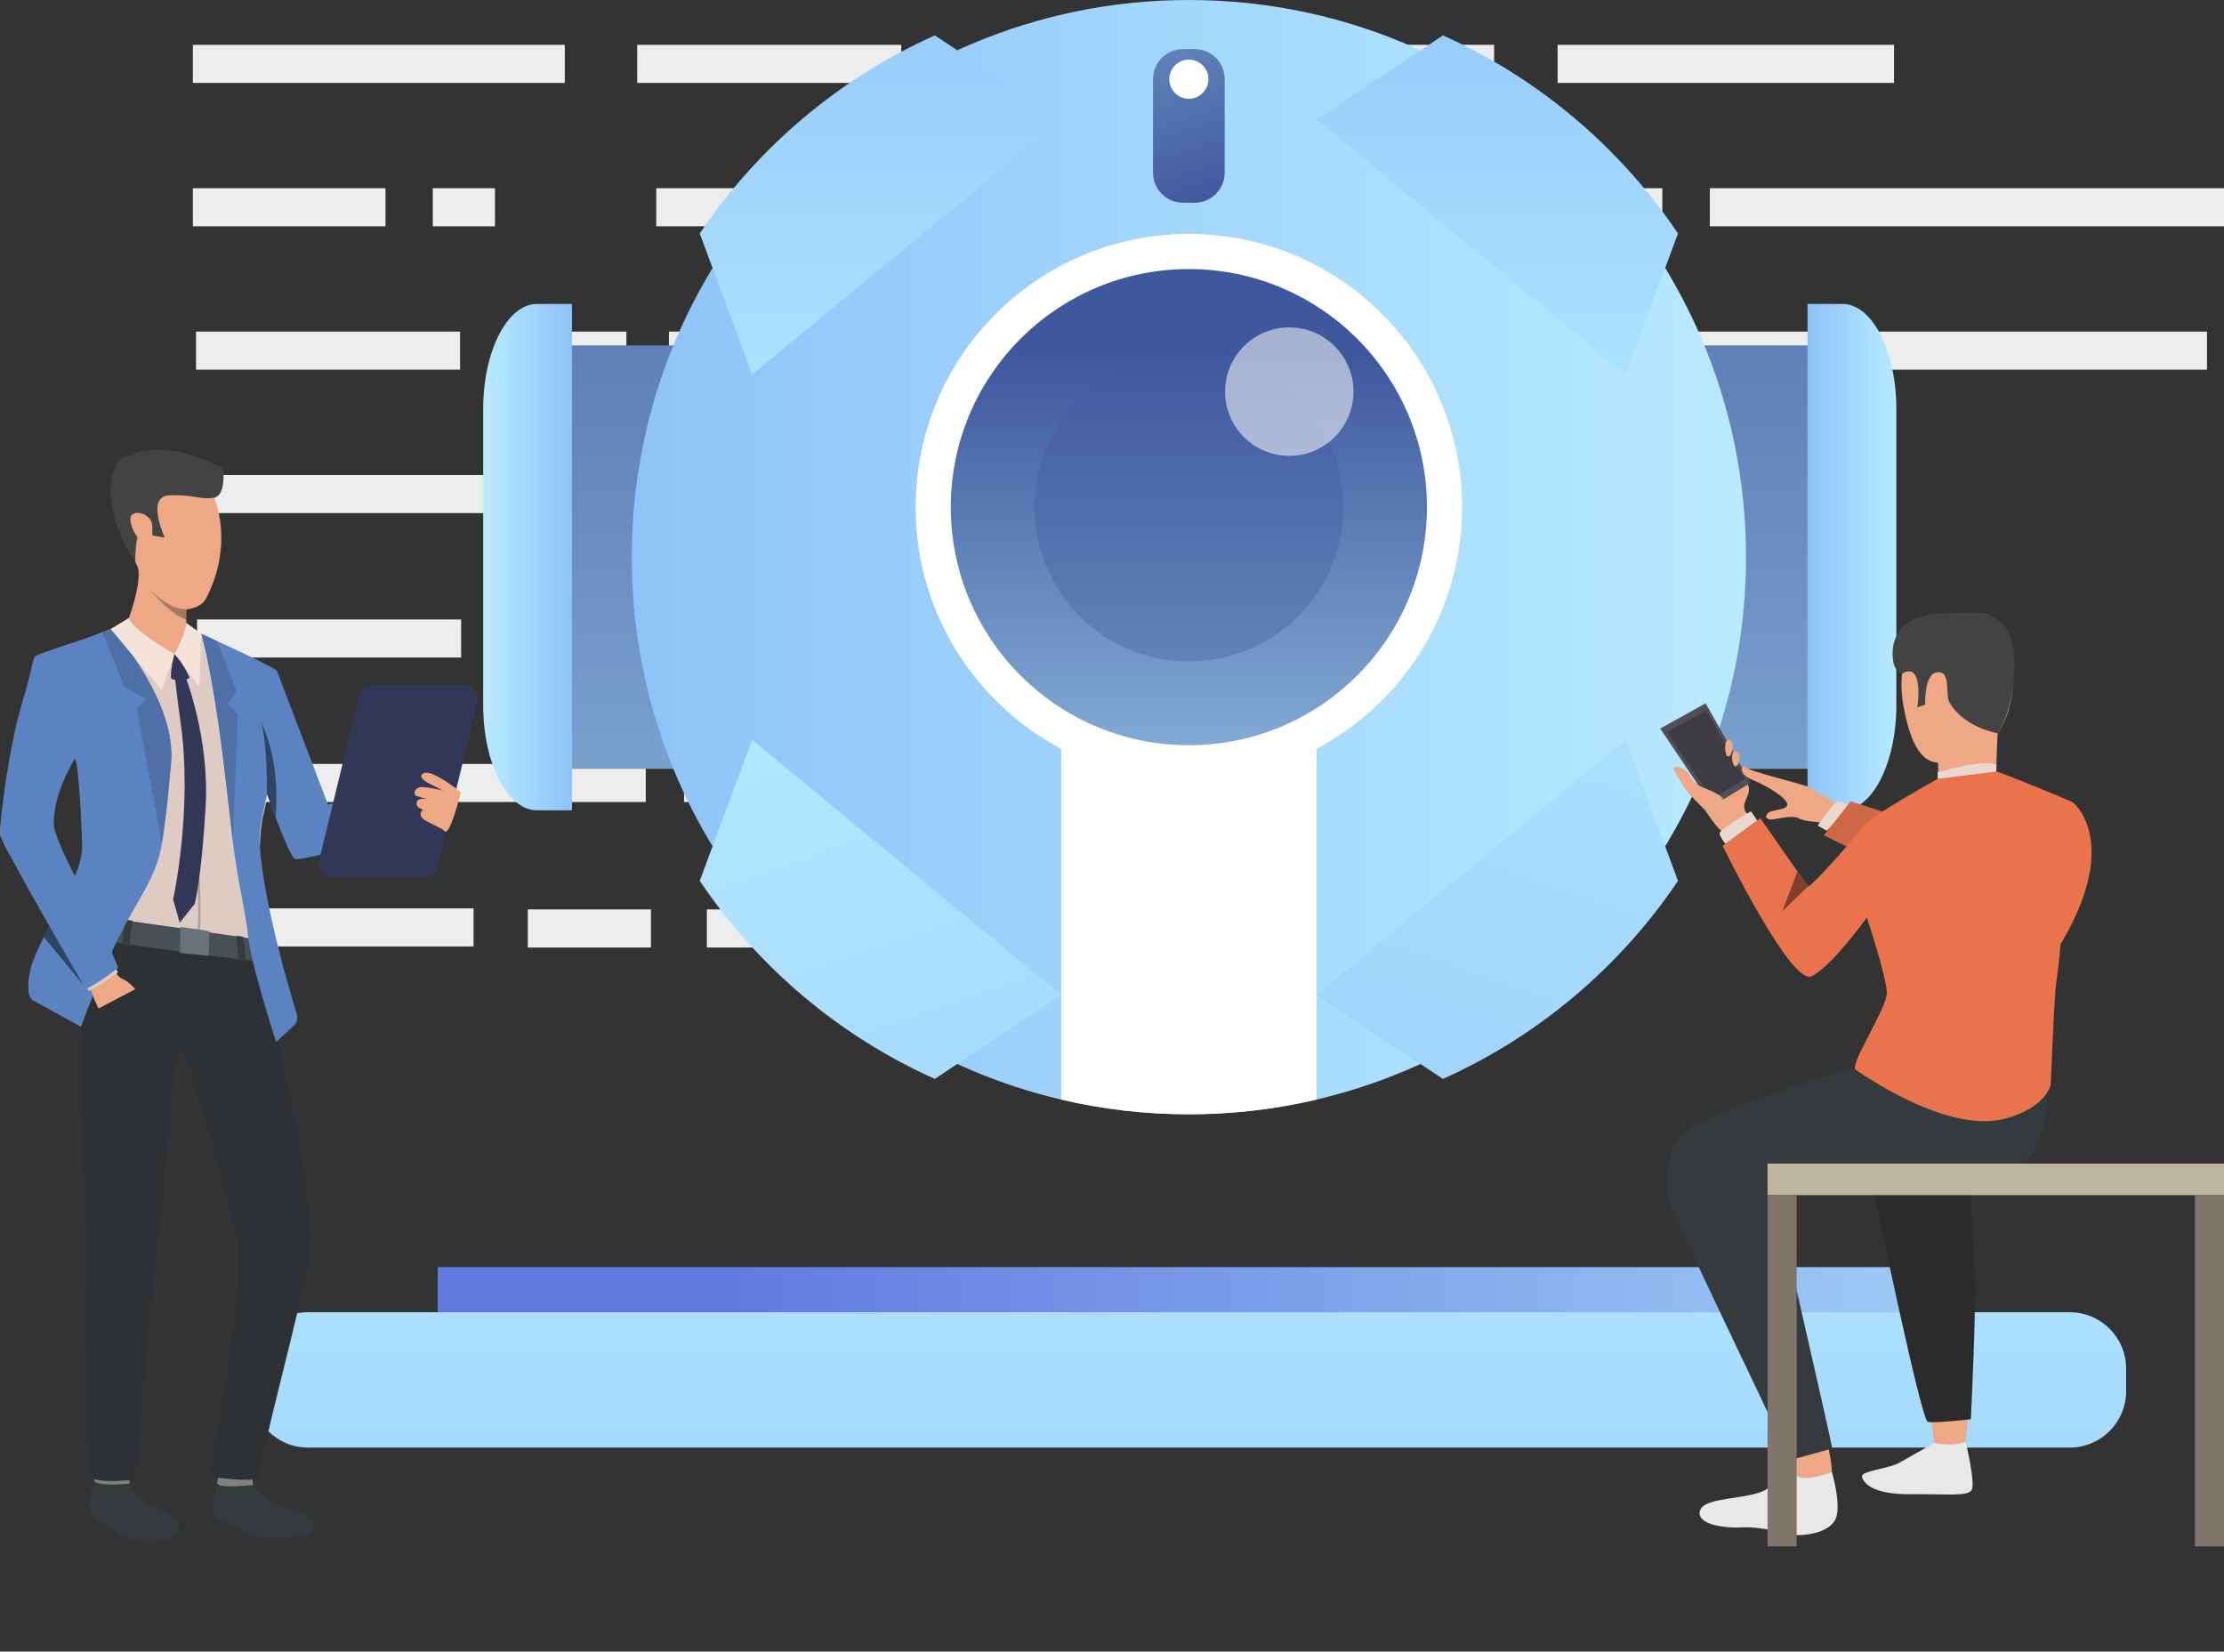<?xml version="1.0" encoding="utf-8"?>
<!-- Generator: Adobe Illustrator 16.0.0, SVG Export Plug-In . SVG Version: 6.00 Build 0)  -->
<!DOCTYPE svg PUBLIC "-//W3C//DTD SVG 1.1//EN" "http://www.w3.org/Graphics/SVG/1.1/DTD/svg11.dtd">
<svg version="1.1" id="Слой_1" xmlns="http://www.w3.org/2000/svg" xmlns:xlink="http://www.w3.org/1999/xlink" x="0px" y="0px"
	 width="1868.876px" height="1387.872px" viewBox="0 0 1868.876 1387.872" enable-background="new 0 0 1868.876 1387.872"
	 xml:space="preserve">
<rect x="0" y="0" width="1868.876" height="1387.872" fill="#333333" stroke="none"/>
<g>
	<g>
		<g>
			<g>
				<rect x="162.059" y="37.667" fill="#EDEDED" width="312.577" height="32.005"/>
			</g>
			<g>
				<rect x="562.115" y="278.662" fill="#EDEDED" width="225.679" height="32.005"/>
			</g>
			<g>
				<rect x="822.951" y="278.662" fill="#EDEDED" width="149.763" height="32.005"/>
			</g>
			<g>
				<rect x="1002.301" y="278.662" fill="#EDEDED" width="361.587" height="32.005"/>
			</g>
			<g>
				<rect x="165.606" y="763.319" fill="#EDEDED" width="232.346" height="32.005"/>
			</g>
			<g>
				<rect x="535.444" y="37.667" fill="#EDEDED" width="221.897" height="32.005"/>
			</g>
			<g>
				<rect x="535.444" y="399.16" fill="#EDEDED" width="221.897" height="32.005"/>
			</g>
			<g>
				<rect x="424.496" y="519.657" fill="#EDEDED" width="94.81" height="32.005"/>
			</g>
			<g>
				<rect x="329.686" y="641.933" fill="#EDEDED" width="212.957" height="32.004"/>
			</g>
			<g>
				<rect x="574.836" y="641.933" fill="#EDEDED" width="293.987" height="32.004"/>
			</g>
			<g>
				<rect x="165.606" y="520.546" fill="#EDEDED" width="221.897" height="32.005"/>
			</g>
			<g>
				<rect x="165.606" y="641.933" fill="#EDEDED" width="131.663" height="32.004"/>
			</g>
			<g>
				<rect x="564.005" y="520.546" fill="#EDEDED" width="124.217" height="32.005"/>
			</g>
			<g>
				<rect x="164.717" y="278.662" fill="#EDEDED" width="221.897" height="32.005"/>
			</g>
			<g>
				<rect x="164.717" y="399.16" fill="#EDEDED" width="316.319" height="32.005"/>
			</g>
			<g>
				<rect x="817.083" y="37.667" fill="#EDEDED" width="282.706" height="32.005"/>
			</g>
			<g>
				<rect x="1571.874" y="278.662" fill="#EDEDED" width="282.706" height="32.005"/>
			</g>
			<g>
				<rect x="1203.804" y="399.16" fill="#EDEDED" width="282.706" height="32.005"/>
			</g>
			<g>
				<rect x="1308.885" y="37.667" fill="#EDEDED" width="282.706" height="32.005"/>
			</g>
			<g>
				<rect x="986.298" y="399.16" fill="#EDEDED" width="165.766" height="32.005"/>
			</g>
			<g>
				<rect x="1152.064" y="37.667" fill="#EDEDED" width="103.48" height="32.005"/>
			</g>
			<g>
				<rect x="817.083" y="399.16" fill="#EDEDED" width="103.481" height="32.005"/>
			</g>
			<g>
				<rect x="162.059" y="158.165" fill="#EDEDED" width="161.889" height="32.004"/>
			</g>
			<g>
				<rect x="594.01" y="764.208" fill="#EDEDED" width="127.821" height="32.004"/>
			</g>
			<g>
				<rect x="363.687" y="158.165" fill="#EDEDED" width="52.274" height="32.004"/>
			</g>
			<g>
				<rect x="1436.817" y="158.165" fill="#EDEDED" width="432.06" height="32.004"/>
			</g>
			<g>
				<rect x="1255.544" y="158.165" fill="#EDEDED" width="141.353" height="32.004"/>
			</g>
			<g>
				<rect x="1396.897" y="278.662" fill="#EDEDED" width="141.354" height="32.005"/>
			</g>
			<g>
				<rect x="917.364" y="158.165" fill="#EDEDED" width="300.761" height="32.004"/>
			</g>
			<g>
				<rect x="771.21" y="158.165" fill="#EDEDED" width="103.481" height="32.004"/>
			</g>
			<g>
				<rect x="422.895" y="278.662" fill="#EDEDED" width="103.481" height="32.005"/>
			</g>
			<g>
				<rect x="443.521" y="764.208" fill="#EDEDED" width="103.48" height="32.004"/>
			</g>
			<g>
				<rect x="551.446" y="158.165" fill="#EDEDED" width="180.292" height="32.004"/>
			</g>
		</g>
		<linearGradient id="SVGID_1_" gradientUnits="userSpaceOnUse" x1="1369.623" y1="-125.823" x2="1369.622" y2="1445.31">
			<stop  offset="0" style="stop-color:#3E589E"/>
			<stop  offset="1" style="stop-color:#B8EBFF"/>
		</linearGradient>
		<rect x="1175.927" y="290.279" fill="url(#SVGID_1_)" width="387.391" height="355.782"/>
		<linearGradient id="SVGID_2_" gradientUnits="userSpaceOnUse" x1="1518.897" y1="468.17" x2="1593.527" y2="468.17">
			<stop  offset="0" style="stop-color:#8EC3F9"/>
			<stop  offset="1" style="stop-color:#B8EBFF"/>
		</linearGradient>
		<path fill="url(#SVGID_2_)" d="M1593.527,343.787v248.766c0,48.845-20.262,88.369-45.248,88.369h-29.382V255.417h29.382
			C1573.265,255.417,1593.527,294.989,1593.527,343.787z"/>
		<linearGradient id="SVGID_3_" gradientUnits="userSpaceOnUse" x1="629.939" y1="-125.823" x2="629.939" y2="1445.31">
			<stop  offset="0" style="stop-color:#3E589E"/>
			<stop  offset="1" style="stop-color:#B8EBFF"/>
		</linearGradient>
		<rect x="436.244" y="290.279" fill="url(#SVGID_3_)" width="387.39" height="355.782"/>
		
			<linearGradient id="SVGID_4_" gradientUnits="userSpaceOnUse" x1="-2883.026" y1="3748.334" x2="-2808.396" y2="3748.334" gradientTransform="matrix(-1 0 0 -1 -2402.36 4216.505)">
			<stop  offset="0" style="stop-color:#8EC3F9"/>
			<stop  offset="1" style="stop-color:#B8EBFF"/>
		</linearGradient>
		<path fill="url(#SVGID_4_)" d="M406.035,592.553V343.787c0-48.845,20.262-88.37,45.248-88.37h29.382v425.505h-29.382
			C426.297,680.922,406.035,641.351,406.035,592.553z"/>
		<linearGradient id="SVGID_5_" gradientUnits="userSpaceOnUse" x1="530.868" y1="468.182" x2="1467.197" y2="468.182">
			<stop  offset="0" style="stop-color:#8EC3F9"/>
			<stop  offset="1" style="stop-color:#B8EBFF"/>
		</linearGradient>
		<path fill="url(#SVGID_5_)" d="M1467.197,468.183c0,221.632-153.999,407.312-360.868,455.81
			c-34.45,8.099-70.369,12.371-107.313,12.371c-36.91,0-72.83-4.272-107.28-12.371c-206.869-48.498-360.868-234.178-360.868-455.81
			C530.868,209.604,740.471,0,999.015,0c68.113,0,132.844,14.525,191.217,40.705c80.417,36.022,148.838,94.087,197.539,166.473
			C1437.942,281.75,1467.197,371.566,1467.197,468.183z"/>
		<path fill="#FFFFFF" d="M1106.32,510.202V924c-34.451,8.082-70.377,12.356-107.289,12.356c-36.913,0-72.838-4.274-107.29-12.356
			V510.202H1106.32z"/>
		<circle fill="#FFFFFF" cx="999.031" cy="426.167" r="229.584"/>
		<linearGradient id="SVGID_6_" gradientUnits="userSpaceOnUse" x1="999.032" y1="297.108" x2="999.032" y2="887.003">
			<stop  offset="0" style="stop-color:#3E589E"/>
			<stop  offset="1" style="stop-color:#B8EBFF"/>
		</linearGradient>
		<circle fill="url(#SVGID_6_)" cx="999.032" cy="426.167" r="200.068"/>
		<linearGradient id="SVGID_7_" gradientUnits="userSpaceOnUse" x1="999.032" y1="290" x2="999.032" y2="1235.861">
			<stop  offset="0" style="stop-color:#3E589E"/>
			<stop  offset="1" style="stop-color:#B8EBFF"/>
		</linearGradient>
		<circle fill="url(#SVGID_7_)" cx="999.031" cy="426.167" r="129.691"/>
		<linearGradient id="SVGID_8_" gradientUnits="userSpaceOnUse" x1="1020.637" y1="169.467" x2="870.545" y2="-272.912">
			<stop  offset="0" style="stop-color:#3E589E"/>
			<stop  offset="1" style="stop-color:#B8EBFF"/>
		</linearGradient>
		<path fill="url(#SVGID_8_)" d="M1003.906,170.347h-9.751c-13.933,0-25.228-11.294-25.228-25.227V66.444
			c0-13.933,11.295-25.227,25.228-25.227h9.751c13.933,0,25.228,11.294,25.228,25.227v78.676
			C1029.133,159.052,1017.838,170.347,1003.906,170.347z"/>
		<circle opacity="0.54" fill="#FFFFFF" cx="1083.409" cy="329.094" r="53.96"/>
		<linearGradient id="SVGID_9_" gradientUnits="userSpaceOnUse" x1="616.167" y1="1088.473" x2="2035.466" y2="1088.473">
			<stop  offset="0" style="stop-color:#617AE0"/>
			<stop  offset="1" style="stop-color:#B8EBFF"/>
		</linearGradient>
		<rect x="367.811" y="1064.78" fill="url(#SVGID_9_)" width="1262.44" height="47.386"/>
		<linearGradient id="SVGID_10_" gradientUnits="userSpaceOnUse" x1="999.032" y1="1725.832" x2="999.032" y2="834.29">
			<stop  offset="0" style="stop-color:#8EC3F9"/>
			<stop  offset="1" style="stop-color:#B8EBFF"/>
		</linearGradient>
		<path fill="url(#SVGID_10_)" d="M1739.243,1216.418H258.821c-26.171,0-47.387-21.217-47.387-47.388v-18.955
			c0-26.171,21.216-47.387,47.387-47.387h1480.422c26.171,0,47.388,21.216,47.388,47.387v18.955
			C1786.63,1195.202,1765.414,1216.418,1739.243,1216.418z"/>
		<circle fill="#FFFFFF" cx="999.031" cy="66.54" r="16.438"/>
		<g>
			<g>
				<linearGradient id="SVGID_11_" gradientUnits="userSpaceOnUse" x1="1258.191" y1="-105.288" x2="1258.191" y2="456.866">
					<stop  offset="0" style="stop-color:#8EC3F9"/>
					<stop  offset="1" style="stop-color:#B8EBFF"/>
				</linearGradient>
				<path fill="url(#SVGID_11_)" d="M1410.061,196.213l-44.093,118.452L1106.32,100.328l106.202-70.587
					C1292.939,65.762,1361.36,123.827,1410.061,196.213z"/>
				
					<linearGradient id="SVGID_12_" gradientUnits="userSpaceOnUse" x1="-4410.216" y1="-105.288" x2="-4410.216" y2="456.866" gradientTransform="matrix(-1 0 0 1 -3670.345 0)">
					<stop  offset="0" style="stop-color:#8EC3F9"/>
					<stop  offset="1" style="stop-color:#B8EBFF"/>
				</linearGradient>
				<path fill="url(#SVGID_12_)" d="M588.003,196.213l44.093,118.452l259.645-214.335l-106.199-70.59
					C705.125,65.762,636.704,123.827,588.003,196.213z"/>
			</g>
			<g>
				
					<linearGradient id="SVGID_13_" gradientUnits="userSpaceOnUse" x1="-4498.523" y1="3271.859" x2="-4093.697" y2="4442.677" gradientTransform="matrix(-1 0 0 -1 -3467.786 4901.177)">
					<stop  offset="0" style="stop-color:#8EC3F9"/>
					<stop  offset="1" style="stop-color:#B8EBFF"/>
				</linearGradient>
				<path fill="url(#SVGID_13_)" d="M588.003,740.151l44.093-118.453l259.645,214.335l-106.199,70.591
					C705.125,870.601,636.704,812.537,588.003,740.151z"/>
				
					<linearGradient id="SVGID_14_" gradientUnits="userSpaceOnUse" x1="837.492" y1="3482.187" x2="1242.317" y2="4653.005" gradientTransform="matrix(1 0 0 -1 202.559 4901.177)">
					<stop  offset="0" style="stop-color:#8EC3F9"/>
					<stop  offset="1" style="stop-color:#B8EBFF"/>
				</linearGradient>
				<path fill="url(#SVGID_14_)" d="M1410.061,740.151l-44.093-118.453L1106.32,836.036l106.202,70.588
					C1292.939,870.601,1361.36,812.537,1410.061,740.151z"/>
			</g>
		</g>
		<g>
			<path fill="#EEA886" d="M1623.071,1195.09c0,0,2.324,17.042,2.615,19.602c0.29,2.561,25.859-1.508,25.859-1.508l2.07-20.288
				C1653.616,1192.896,1626.267,1192.686,1623.071,1195.09z"/>
			<path fill="#E8E8E8" d="M1625.414,1212.526c0,0-21.828,12.336-29.664,16.812c-7.835,4.477-31.95,6.801-31.079,11.449
				c0.872,4.649,7.845,15.108,40.387,14.818c32.542-0.291,48.231,2.034,51.718-3.487c3.487-5.52-5.045-40.746-5.045-40.746
				S1644.318,1216.225,1625.414,1212.526z"/>
			<path fill="#EEA886" d="M1506.627,1222.446l3.755,21.537c0,0,27.648-1.664,28.811-5.441s-3.027-23.85-3.027-23.85
				L1506.627,1222.446z"/>
			<path fill="#E8E8E8" d="M1539.423,1237.012c0,0,8.686,29.343,2.584,40.384s-25.858,13.075-33.123,12.493
				c-7.264-0.58-27.021-7.263-45.325-6.392c-18.305,0.872-39.806-3.776-34.575-15.108c5.229-11.332,45.107-7.845,57.274-18.305
				s23.121-11.854,23.121-11.854S1509.496,1247.471,1539.423,1237.012z"/>
			<g>
				<polygon fill="#514E58" points="1438.921,677.349 1395.087,612.231 1433.252,591.023 1470.99,657.715 				"/>
				<polygon fill="#3E3B42" points="1438.615,671.523 1400.678,615.167 1433.708,596.814 1466.369,654.531 				"/>
				<path fill="#EEA886" d="M1470.354,685.368c0,0-7.934-3.918-3.184-13.407s1.405-12.677,1.405-12.677l-35.655,21.721
					c0,0,11.101,16.905,15.285,18.428C1452.39,700.954,1473.446,691.83,1470.354,685.368z"/>
				<path fill="#EEA886" d="M1432.92,681.004c0,0-15.208-15.416-16.499-17.498s-7.527-11.487-9.768-16.729
					c-2.24-5.242,10.495-1.191,13.201,4.337c2.707,5.529,5.785,7.614,8.162,9.24c2.377,1.625,17.929,6.124,20.004,11.45
					C1450.097,677.131,1432.92,681.004,1432.92,681.004z"/>
				<path fill="#EEA886" d="M1461.205,640.858c0,0-1.988,5.327-4.112,2.248c-2.125-3.078-2.729-12.89,1.892-11.598
					S1461.205,640.858,1461.205,640.858z"/>
				<path fill="#EEA886" d="M1455.373,631.116c0,0-1.486,6.635-4.164,4.021c-2.017-1.969-2.676-14.663,1.944-13.371
					C1457.772,623.058,1455.373,631.116,1455.373,631.116z"/>
			</g>
			<path fill="#EEA886" d="M1565.039,692.097c0,0-14.248-10.222-20.391-15.333c-6.143-5.11-22.777-13.586-23.971-15.108
				c-1.194-1.522-51.345-13.68-53.947-16.88c-2.604-3.201-7.174,5.139,5.456,10.357s29.665,15.515,29.751,20.829
				c0.085,5.314-14.63,3.949-16.853,7.919c-2.222,3.969-0.172,3.355,1.744,4.633c1.917,1.277,18.58-4.422,24.825-0.851
				c6.246,3.571,17.029,2.086,21.829,4.746c4.801,2.661,28.168,15.45,28.168,15.45L1565.039,692.097z"/>
			<path fill="#EAD8CF" d="M1534.972,698.091l-7.492-4.396c0,0,14.187-21.702,18.45-20.354c4.913,1.555,10.896,4.331,10.896,4.331
				L1534.972,698.091z"/>
			<path fill="#CF6645" d="M1532.419,701.817c1.162-0.582,22.663-28.475,22.663-28.475l33.413,10.75l-24.987,33.123
				L1532.419,701.817z"/>
			<path fill="#353A3D" d="M1720.167,913.244c0,0,3.52,54.5-23.5,64.523h-211.364c0,0,54.343,235.54,54.343,239.463l-35.119,9.61
				c0,0-96.165-201.607-100.719-212.465c-5.666-13.511-5.229-49.246,11.331-62.756c16.56-13.511,122.896-51.726,143.815-53.101
				C1579.873,897.144,1720.167,913.244,1720.167,913.244z"/>
			<path fill="#EEA886" d="M1678.65,616.162c0,0-0.778,14.069-1.157,32.139c-0.38,18.069-49.192,6.156-49.192,6.156
				s2.203-19.532-3.401-25.746S1678.65,616.162,1678.65,616.162z"/>
			<path fill="#EEA886" d="M1607.091,542.304c-1.163,7.555-15.98,16.853-5.521,61.016c10.459,44.164,27.603,38.644,40.968,35.737
				c13.365-2.905,37.19-10.75,46.197-45.906s-5.812-54.817-16.271-67.311C1662.005,513.346,1607.091,542.304,1607.091,542.304z"/>
			<path fill="#E8734D" d="M1742.228,674.433c0,0-17.054,90.527-10.755,119.097c-0.534,11.628-3.895,33.031-4.386,39.906
				c-1.308,18.301-3.834,78.088-3.834,78.088c-53.604,31.815-162.829-9.959-164.298-13.005c-3.193-6.626,26.583-51.491,26.583-64.13
				c0-12.64-16.801-63.422-16.801-63.422s-29.346,41.259-46.487,49.394c-17.143,8.136-74.672-109.537-74.672-109.537l31.671-23.244
				c0,0,38.643,55.495,40.096,57.238c1.452,1.743,39.805-40.677,44.744-49.103s64.211-41.259,64.211-41.259
				s44.399-7.028,49.19-6.156C1682.286,649.171,1738.306,672.253,1742.228,674.433z"/>
			<path fill="#2B2B2B" d="M1575.079,1003.48c0,0,39.223,190.01,44.888,191.317c5.666,1.308,36.172-2.18,36.172-2.18
				s5.229-104.156,3.051-127.69c-2.18-23.533-2.615-68.421-2.615-68.421L1575.079,1003.48z"/>
			<path fill="#EAD8CF" d="M1476.625,689.504l-5.183-7.714c0,0-27.607,15.312-26.445,18.991c1.162,3.681,4.864,8.366,4.864,8.366
				L1476.625,689.504z"/>
			<path fill="#434343" d="M1598.512,565.899c0,0-3.827-0.641-6.337-5.677c-2.508-5.036-9.2-42.905,38.741-44.648
				c36.066-1.312,40.024-3.095,52.879,9.589c14.528,14.333,10.591,67.535-5.146,90.999c0,0-28.764-4.707-40.676-26.353
				c-3.591-6.524,2.167-27.384-11.126-24.696c-9.887,1.999-9.155,26.973-9.155,26.973l-6.438,2.324
				C1611.255,594.41,1617.093,555.629,1598.512,565.899z"/>
			<path fill="#E8734D" d="M1742.228,674.433c0,0,42.681,34.391-14.171,124.655C1702.484,839.69,1742.228,674.433,1742.228,674.433z
				"/>
			<rect x="1485.303" y="977.767" fill="#BDB69C" width="383.573" height="26.513"/>
			<rect x="1485.303" y="1004.28" fill="#80756B" width="24.453" height="295.198"/>
			<rect x="1844.423" y="1004.28" fill="#80756B" width="24.453" height="295.198"/>
			<path fill="#EAD8CF" d="M1628.3,654.457v-5.423c0,0,39.563-11.83,49.322-6.206l-0.132,5.473L1628.3,654.457z"/>
			<path fill="#E8734D" d="M1558.956,898.519c0,0,74.941,54.57,125.22,41.693c35.239-9.026,39.078-28.688,39.078-28.688
				L1558.956,898.519z"/>
			<polygon fill="#803F2A" points="1519.345,744.818 1497.785,765.616 1510.462,732.346 			"/>
		</g>
		<g>
			<g>
				<path fill="#353A3D" d="M212.751,1247.753c0,0,9.866,14.762,23.706,17.95c13.839,3.189,27.471,8.261,27.575,16.994
					c0.104,8.733-40.012,13.942-55.85,5.138c-23.636-13.141-26.039-9.179-28.66-15.748c-2.621-6.567,3.148-24.132,2.977-26.221
					C182.29,1243.286,212.751,1247.753,212.751,1247.753z"/>
			</g>
			<g>
				<path fill="#81807E" d="M211.219,1240.473c0,0,1.8,7.13,1.533,7.28c-0.268,0.151-31.186,3.835-30.251-1.887
					c0.759-4.641,1.841-9.684,1.841-9.684L211.219,1240.473z"/>
			</g>
			<g>
				<path fill="#353A3D" d="M108.698,1246.775c0,0,7.037,14.119,19.061,18.929c12.853,5.142,23.16,11.05,22.926,19.559
					c-0.234,8.51-31.42,17.134-54.108,0.803c-14.334-10.319-18.877-10.369-21.176-16.867c-2.3-6.498,3.993-23.382,3.907-25.423
					C79.202,1241.252,108.698,1246.775,108.698,1246.775z"/>
			</g>
			<g>
				<path fill="#81807E" d="M109.049,1239.442c0,0-0.085,7.196-0.351,7.333c-0.267,0.137-30.15,2.599-29.39-3
					c0.604-4.448,2.9-9.82,2.9-9.82L109.049,1239.442z"/>
			</g>
			<g>
				<path fill="#2D3133" d="M218.616,808.117c0,0,27.763,122.46,34.104,159.762c5.397,31.749,9.699,64.809,7.113,87.728
					c-3.202,28.376-43.369,175.435-41.69,183.754c1.679,8.32-42.032,1.333-42.032,1.333s30.55-164.04,24.447-194.57
					c-4.52-22.612-44.121-172.826-50.19-165.121s-13.595,141.767-18.089,164.021c-4.495,22.253-18.293,198.093-18.293,198.093
					s-30.851,4.552-39.091-2.422c0,0-3.751-150.146-0.887-191.868c1.092-15.9-18.63-190.648,6.658-260.998
					C94.03,750.648,218.616,808.117,218.616,808.117z"/>
			</g>
			<g>
				<path fill="#DECBC4" d="M339.459,696.792c-19.787-2.78-82.041,24.799-87.696,22.716c-3.891-1.428-13.02-31.176-19.542-53.689
					c-3.857-13.317-6.801-24.105-7.209-24.995l-0.024-0.048c0.063,0.596,1.072,10.777-0.212,24.153
					c-0.082,0.866-0.178,1.746-0.279,2.636c-0.029,0.23-0.058,0.462-0.086,0.697c-0.582,4.791-1.472,9.903-2.804,15.068
					c-1.977,7.628-2.91,17.671-3.261,28.266v0.044c-0.005,0.082-0.005,0.158-0.015,0.245c-0.004,0.245-0.019,0.486-0.019,0.731
					c0,0.096-0.01,0.196-0.01,0.298c-0.553,19.281,0.779,40.069,1.333,51.131c0.871,17.137-4.767,24.852-4.93,25.072
					c-0.005,0.005-0.005,0.005-0.005,0.005l-5.964-0.837l-4.309-0.605l-0.053-0.01l-5.757-0.809l-22.576-3.174l-8.176-1.149
					l-1.934-0.274l-14.304-2.011l-40.329-5.675l-4.425-0.621l-1.823-0.254l-15.208-2.146l-6.873-0.962l-0.024-0.005
					c0,0-5.839-41.405-6.286-63.785c-0.404-20.556-11.408-62.294-13.202-68.97c-0.01-0.048-0.024-0.091-0.039-0.139
					c-0.014-0.063-0.029-0.125-0.048-0.184c-0.034-0.115-0.058-0.211-0.082-0.293c-0.009-0.048-0.024-0.096-0.039-0.145
					c0-0.014-0.005-0.028-0.009-0.038c-0.005-0.015-0.01-0.028-0.01-0.044c-0.014-0.048-0.014-0.071-0.014-0.071
					s-32.917,34.58-39.304,49.669c-1.948,4.578-7.902,17.03-15.482,32.19C3.247,708.889,0,702.011,0,700.29
					c0-0.212,0.005-0.438,0.01-0.674c0.486-14.919,16.122-75.414,28.458-114.935c9.581-19.258,17.843-34.831,20.494-36.73
					c4.016-2.886,20.912-10.12,35.658-15.973c0.486-0.192,0.967-0.38,1.438-0.567c1.375-0.544,2.732-1.073,4.05-1.588
					c0.659-0.255,1.308-0.505,1.948-0.75c0.351-0.135,0.697-0.265,1.044-0.395c0.284-0.11,0.563-0.217,0.842-0.322h0.005
					c7.373-2.804,12.976-4.762,14.13-4.828c0.192-0.016,0.5-0.01,0.918,0.004c0.486,0.01,1.116,0.039,1.866,0.087
					c9.114,0.534,36.317,3.083,45.071,3.915c1.592,0.148,2.578,0.245,2.727,0.26c0.014,0,0.019,0,0.019,0s4.17,1.899,10.447,4.771
					l0.004,0.006l0.582,0.265c3.795,1.74,8.186,4.059,12.827,6.598c9.1,4.988,19.152,10.817,27.487,14.785
					c8.176,3.887,19.368,9.307,20.321,10.066l41.415,119.43l71.848-13.132L339.459,696.792z"/>
			</g>
			<g>
				<path fill="#495055" d="M214.704,789.117c0,0,3.035,3.63,3.912,19c0,0-124.761-14.555-137.951-20.29
					c0,0-0.515-16.939,2.282-17.232C86.021,770.271,214.704,789.117,214.704,789.117z"/>
			</g>
			<g>
				<path fill="#EEA886" d="M108.31,519.293c0.388,19.581,38.299,30.292,38.299,30.292s15.858-19.88,12.07-21.784
					c-1.488-0.748-2.091-3.716-2.277-7.043c-0.171-3.168,0.031-6.662,0.216-8.881c0.113-1.385,0.219-2.275,0.219-2.275
					s-5.416-5.715-12.308-12.524c-12.042-11.906-28.596-27.159-28.622-21.091c-0.001,0.32,0.043,0.705,0.14,1.15
					C118.957,490.792,108.31,519.293,108.31,519.293z"/>
			</g>
			<g>
				<path fill="#353A3D" d="M111.455,773.596c0,0-2.723,17.173-2.959,21.648l-5.771-1.151c0,0,1.589-18.169,2.524-21.214
					L111.455,773.596z"/>
			</g>
			<g>
				<path fill="#353A3D" d="M204.295,787.113c0,0,2.187,15.609,2.239,21.504l-6.105-0.793c0,0-1.251-19.492-1.949-21.527
					L204.295,787.113z"/>
			</g>
			<g>
				<path fill="#A77860" d="M122.911,490.605c0,0,0,0,0.003,0.003c0.075,0.114,1.683,2.52,4.427,5.973
					c5.82,7.32,16.761,19.347,29.061,24.178c-0.171-3.168,0.031-6.662,0.216-8.881c1.258-0.031,2.517-0.178,3.765-0.453
					c-3.373-5.892-8.243-12.07-8.243-12.07l-7.611-2.276L122.911,490.605z"/>
			</g>
			<g>
				<path fill="#EEA886" d="M115.633,476.251c3.28,7.134,6.394,12.305,7.277,14.354c0,0,0,0,0.003,0.003
					c0.575,1.335,2.141,3.51,4.427,5.973c6.247,6.73,17.861,15.608,29.277,15.297c1.258-0.031,2.517-0.178,3.765-0.453
					c4.609-1.008,10.053-3.149,13.048-9.014c23.652-46.307,6.528-84.173,6.528-84.173s-64.67-18.288-74.789,1.18
					C98.07,433.073,107.928,459.488,115.633,476.251z"/>
			</g>
			<g>
				<path fill="#434343" d="M179.959,418.238c0,0,6.006-0.333,7.491-11.72c1.467-11.25-1.5-14.367-1.5-14.367
					s-26.698-11.177-36.285-12.63c-9.588-1.454-33.163-2.85-38.689,3.47c0,0-13.426-3.12-17.084,19.169
					c-5.803,35.36,19.774,69.695,19.774,69.695s-0.218-23.101,4.876-26.161c5.095-3.062,9.492,4.218,9.492,4.218l10.421,1.866
					c0,0-15.828-34.176,3.158-35.441C160.6,415.07,169.09,420.22,179.959,418.238z"/>
			</g>
			<g>
				<path fill="#EEA886" d="M127.748,440.703c-0.991-10.177-19.396-14.063-18.163-3.396c1.233,10.668,10.296,20.916,14.483,20.555
					C128.254,457.501,128.503,448.459,127.748,440.703z"/>
			</g>
			<g>
				<path fill="#5B83C2" d="M8.432,718.783c8.018,15.294,20.667,37.798,33.157,59.619c-1.645,3.069-3.251,6.113-4.791,9.119
					c-3.756,7.35-7.089,14.463-9.456,21.095c-2.848,7.975-6.806,28.401,0.77,32.195l39.91,22.028c0,0,0.279-0.779,0.808-2.223
					c1.323-3.582,4.189-11.249,8.157-21.181c0.13-0.322,0.529-1.27,1.121-2.664c0.793-1.872,1.938-4.546,3.247-7.6
					c0.587-1.366,1.202-2.809,1.842-4.29c0.722-1.693,1.472-3.439,2.217-5.176c1.087-2.529,2.169-5.045,3.17-7.373
					c2.722-6.339,4.848-11.273,4.848-11.273c0.134-0.293,0.269-0.582,0.404-0.875c1.298-2.81,2.631-5.627,3.987-8.437
					c2.097-4.353,4.257-8.686,6.464-12.924c0.221-0.432,0.442-0.86,0.668-1.288c0.395-0.746,0.789-1.491,1.183-2.228
					c0.246-0.451,0.491-0.904,0.736-1.352c0.053-0.101,0.111-0.201,0.164-0.303c0.101-0.178,0.197-0.355,0.298-0.533
					c11.538-21.047,24.534-38.646,28.68-64.453c0.399-2.492,0.779-4.969,1.14-7.427c0.602-4.098,1.154-8.143,1.659-12.105
					c0.188-1.501,0.375-2.982,0.553-4.454c2.078-17.219,3.319-32.561,4.319-43.247c3.122-33.292-17.271-69.341-32.926-91.608
					c-8.374-11.909-15.386-19.879-16.737-21.389c-0.034-0.029-0.058-0.058-0.082-0.082c-0.279,0.105-0.558,0.212-0.842,0.322
					c-0.347,0.13-0.693,0.26-1.044,0.395c-0.64,0.245-1.289,0.495-1.948,0.75c-1.318,0.515-2.674,1.044-4.05,1.588
					c-0.471,0.188-0.952,0.375-1.438,0.567c-15.16,5.944-50.892,16.514-54.908,19.395c-2.318,1.659-3.7,15.064-9.688,34.255
					C7.688,625.147,0.366,684.735,0.01,699.616C0.005,699.852,0,700.078,0,700.29C0,702.011,3.247,708.889,8.432,718.783z
					 M69.076,711.346c0,7.427-2.415,15.93-6.127,24.991c-0.097,0.226-0.188,0.457-0.284,0.683
					c-2.559-5.459-4.968-10.687-7.128-15.529c-0.005-0.01-0.01-0.015-0.01-0.024c-5.94-13.294-10.018-23.663-10.245-27.767
					c-1.467-26.36,17.95-56.705,17.95-56.705c0,0.016,0.005,0.029,0.01,0.044c0.004,0.01,0.009,0.024,0.009,0.038
					c0.015,0.049,0.029,0.097,0.039,0.145c0.029,0.097,0.058,0.192,0.082,0.293c0.019,0.059,0.034,0.121,0.048,0.184
					c0.014,0.048,0.029,0.091,0.039,0.139C67.436,653.506,69.076,711.346,69.076,711.346z"/>
			</g>
			<g>
				<path fill="#5B83C2" d="M365.979,656.321l-90.372,19.681L232.53,563.346c-0.953-0.756-13.303-7.402-21.48-11.293
					c-8.513-4.055-19.286-9.057-28.843-13.467c-4.564-2.111-8.864-4.084-12.496-5.752l-0.298,0.235c0,0,5.334,17.762,12.236,62.097
					c0,0.005,0,0.01,0.005,0.014c0.236,1.491,0.466,3.007,0.702,4.556c0.024,0.178,0.053,0.36,0.082,0.538
					c0.154,1.024,0.313,2.063,0.467,3.117c0.019,0.125,0.039,0.25,0.058,0.37c0.106,0.707,0.211,1.419,0.313,2.14
					c0.26,1.751,0.52,3.535,0.779,5.354c3.078,21.581,7.397,58.307,11.548,95.384v0.015c3.28,29.223,10.754,59.211,13.13,81.59
					c0,0.014,0.005,0.029,0.005,0.043c0.472,4.387,1.592,10.23,3.107,16.824c0.168,0.746,0.346,1.5,0.524,2.266
					c6.686,28.246,19.667,68.229,19.667,68.229l3.78-3.492l11.197-10.336c2.578-2.376,3.554-6.021,2.516-9.363
					c-6.209-20.032-27.314-90.926-31.181-140.772c-0.005-0.015-0.005-0.029-0.005-0.044c-1.212-15.659,3.367-30.41,6.021-44.396
					c0.048,0.12,0.091,0.24,0.135,0.365c2.222,6.181,4.685,12.899,7.167,19.44v0.005c6.661,17.564,13.477,33.841,16.314,34.88
					c6.315,2.322,125.309-30.212,126.131-34.882L365.979,656.321z"/>
			</g>
			<g>
				<path fill="#4E70A6" d="M104.467,576.948l18.443,10.402l-7.879,8.036l20.982,113.284c4.278-26.553,6.225-51.77,7.673-67.233
					c4.825-51.468-46.547-109.527-49.743-113.083c-2.467,0.936-5.133,1.97-7.887,3.059L104.467,576.948z"/>
			</g>
			<g>
				<path fill="#4E70A6" d="M169.129,532.57c0,0,6.891,22.507,14.922,78.683c3.079,21.581,7.399,58.311,11.552,95.384l4.293-106.095
					l-8.787-9.519l7.811-9.763l-16.714-42.674c-4.564-2.111-8.862-4.085-12.497-5.754L169.129,532.57z"/>
			</g>
			<g>
				<path fill="#F5E2D9" d="M93.018,528.582l15.292-9.288c0,0,0.428,8.387,38.299,30.292l-10.755,30.292L93.018,528.582z"/>
			</g>
			<g>
				<path fill="#F5E2D9" d="M156.683,523.519c0,0-0.596,9.051-10.074,26.066l20.989,27.362l1.53-44.378L156.683,523.519z"/>
			</g>
			<g>
				<path fill="#323657" d="M146.552,549.585c0,0-4.067,16.271-2.603,20.827c0,0,8.945,3.254,15.374-0.814
					C159.323,569.598,154.769,558.209,146.552,549.585z"/>
			</g>
			<g>
				<g>
					<path fill="#AD9F99" d="M167.58,784.251c2.277-11.48,0.11-45.881,0.017-47.34l-1.949,0.125
						c0.023,0.354,2.245,35.604,0.017,46.835L167.58,784.251z"/>
				</g>
			</g>
			<g>
				<path fill="#69737A" d="M151.653,778.958c0,0,18.357,2.192,24.428,3.706l-0.795,20.576l-24.039-2.564L151.653,778.958z"/>
			</g>
			<g>
				<path fill="#323657" d="M155.671,568.134c0,0,20.474,51.706,17.135,109.579c-3.463,60.005-9.142,81.762-9.142,81.762
					l-12.625,15.832l-5.567-19.459c0,0,16.941-76.502,6.005-150.941c-1.981-13.49-4.925-39.051-4.925-39.051L155.671,568.134z"/>
			</g>
			<g>
				<path fill="#EEA886" d="M94.147,812.316c0,0,4.393,8.786,8.786,10.25c4.394,1.465,10.8,8.604,10.8,8.604l-30.936,16.291
					c0,0-8.237-16.108-8.603-26.359C73.829,810.852,94.147,812.316,94.147,812.316z"/>
			</g>
			<g>
				<path fill="#DECBC4" d="M97.084,813.14l2.049,4.118c0,0-19.647,14.369-24.943,15.284l-1.818-5.491L97.084,813.14z"/>
			</g>
			<g>
				<path fill="#5B83C2" d="M99.133,813.32c0,0-14.724,12.176-27.128,17.789l-41.729-75.058l21.623-41.801
					C51.898,714.25,98.157,805.999,99.133,813.32z"/>
			</g>
			<g>
				<path fill="#2F4363" d="M223.781,640.973c0.683,13.885,0.582,26.217,0.582,26.217s0,0.005,0,0.01
					c0.005,0.066,0.019,0.442,0.048,1.063c0.029-0.235,0.058-0.467,0.086-0.697c2.222,6.181,4.685,12.899,7.167,19.44
					c0.577-7.58,0.726-14.646,0.558-21.187c-0.996-38.934-13.241-59.35-13.241-59.35
					C221.79,613.255,223.137,627.814,223.781,640.973z"/>
			</g>
			<g>
				<path fill="#2F4363" d="M36.798,787.521l33.408,40.348l-28.617-49.467C39.944,781.471,38.337,784.515,36.798,787.521z"/>
			</g>
			<g>
				<path fill="#323657" d="M279.403,736.935h77.129c5.287,0,9.886-3.618,11.13-8.757l33.502-138.324
					c1.746-7.207-3.715-14.148-11.13-14.148h-77.129c-5.286,0-9.886,3.619-11.13,8.757l-33.502,138.325
					C266.527,729.995,271.988,736.935,279.403,736.935z"/>
			</g>
			<g>
				<g>
					<path fill="#EEA886" d="M373.743,698.481c-3.773-3.494-11.055-5.521-17.289-9.688c-6.234-4.165-1.028-8.459-1.028-8.459
						c-6.406-2.199-5.717-5.123-4.896-7.115c1.109-2.691,8.104-1.928,8.104-1.928s-6.273-1.388-8.853-2.529
						s-1.704-5.641,2.265-7.063c3.969-1.422,20.144,2.565,20.144,2.565s-2.637-1.292-10.614-5.295
						c-7.977-4.004-9.729-7.646-5.024-9.395c3.27-1.216,9.695,1.333,22.028,9.62c9.286,6.239,8.531,7.052,8.531,7.052
						S378.25,702.654,373.743,698.481z"/>
				</g>
			</g>
		</g>
	</g>
</g>
</svg>
